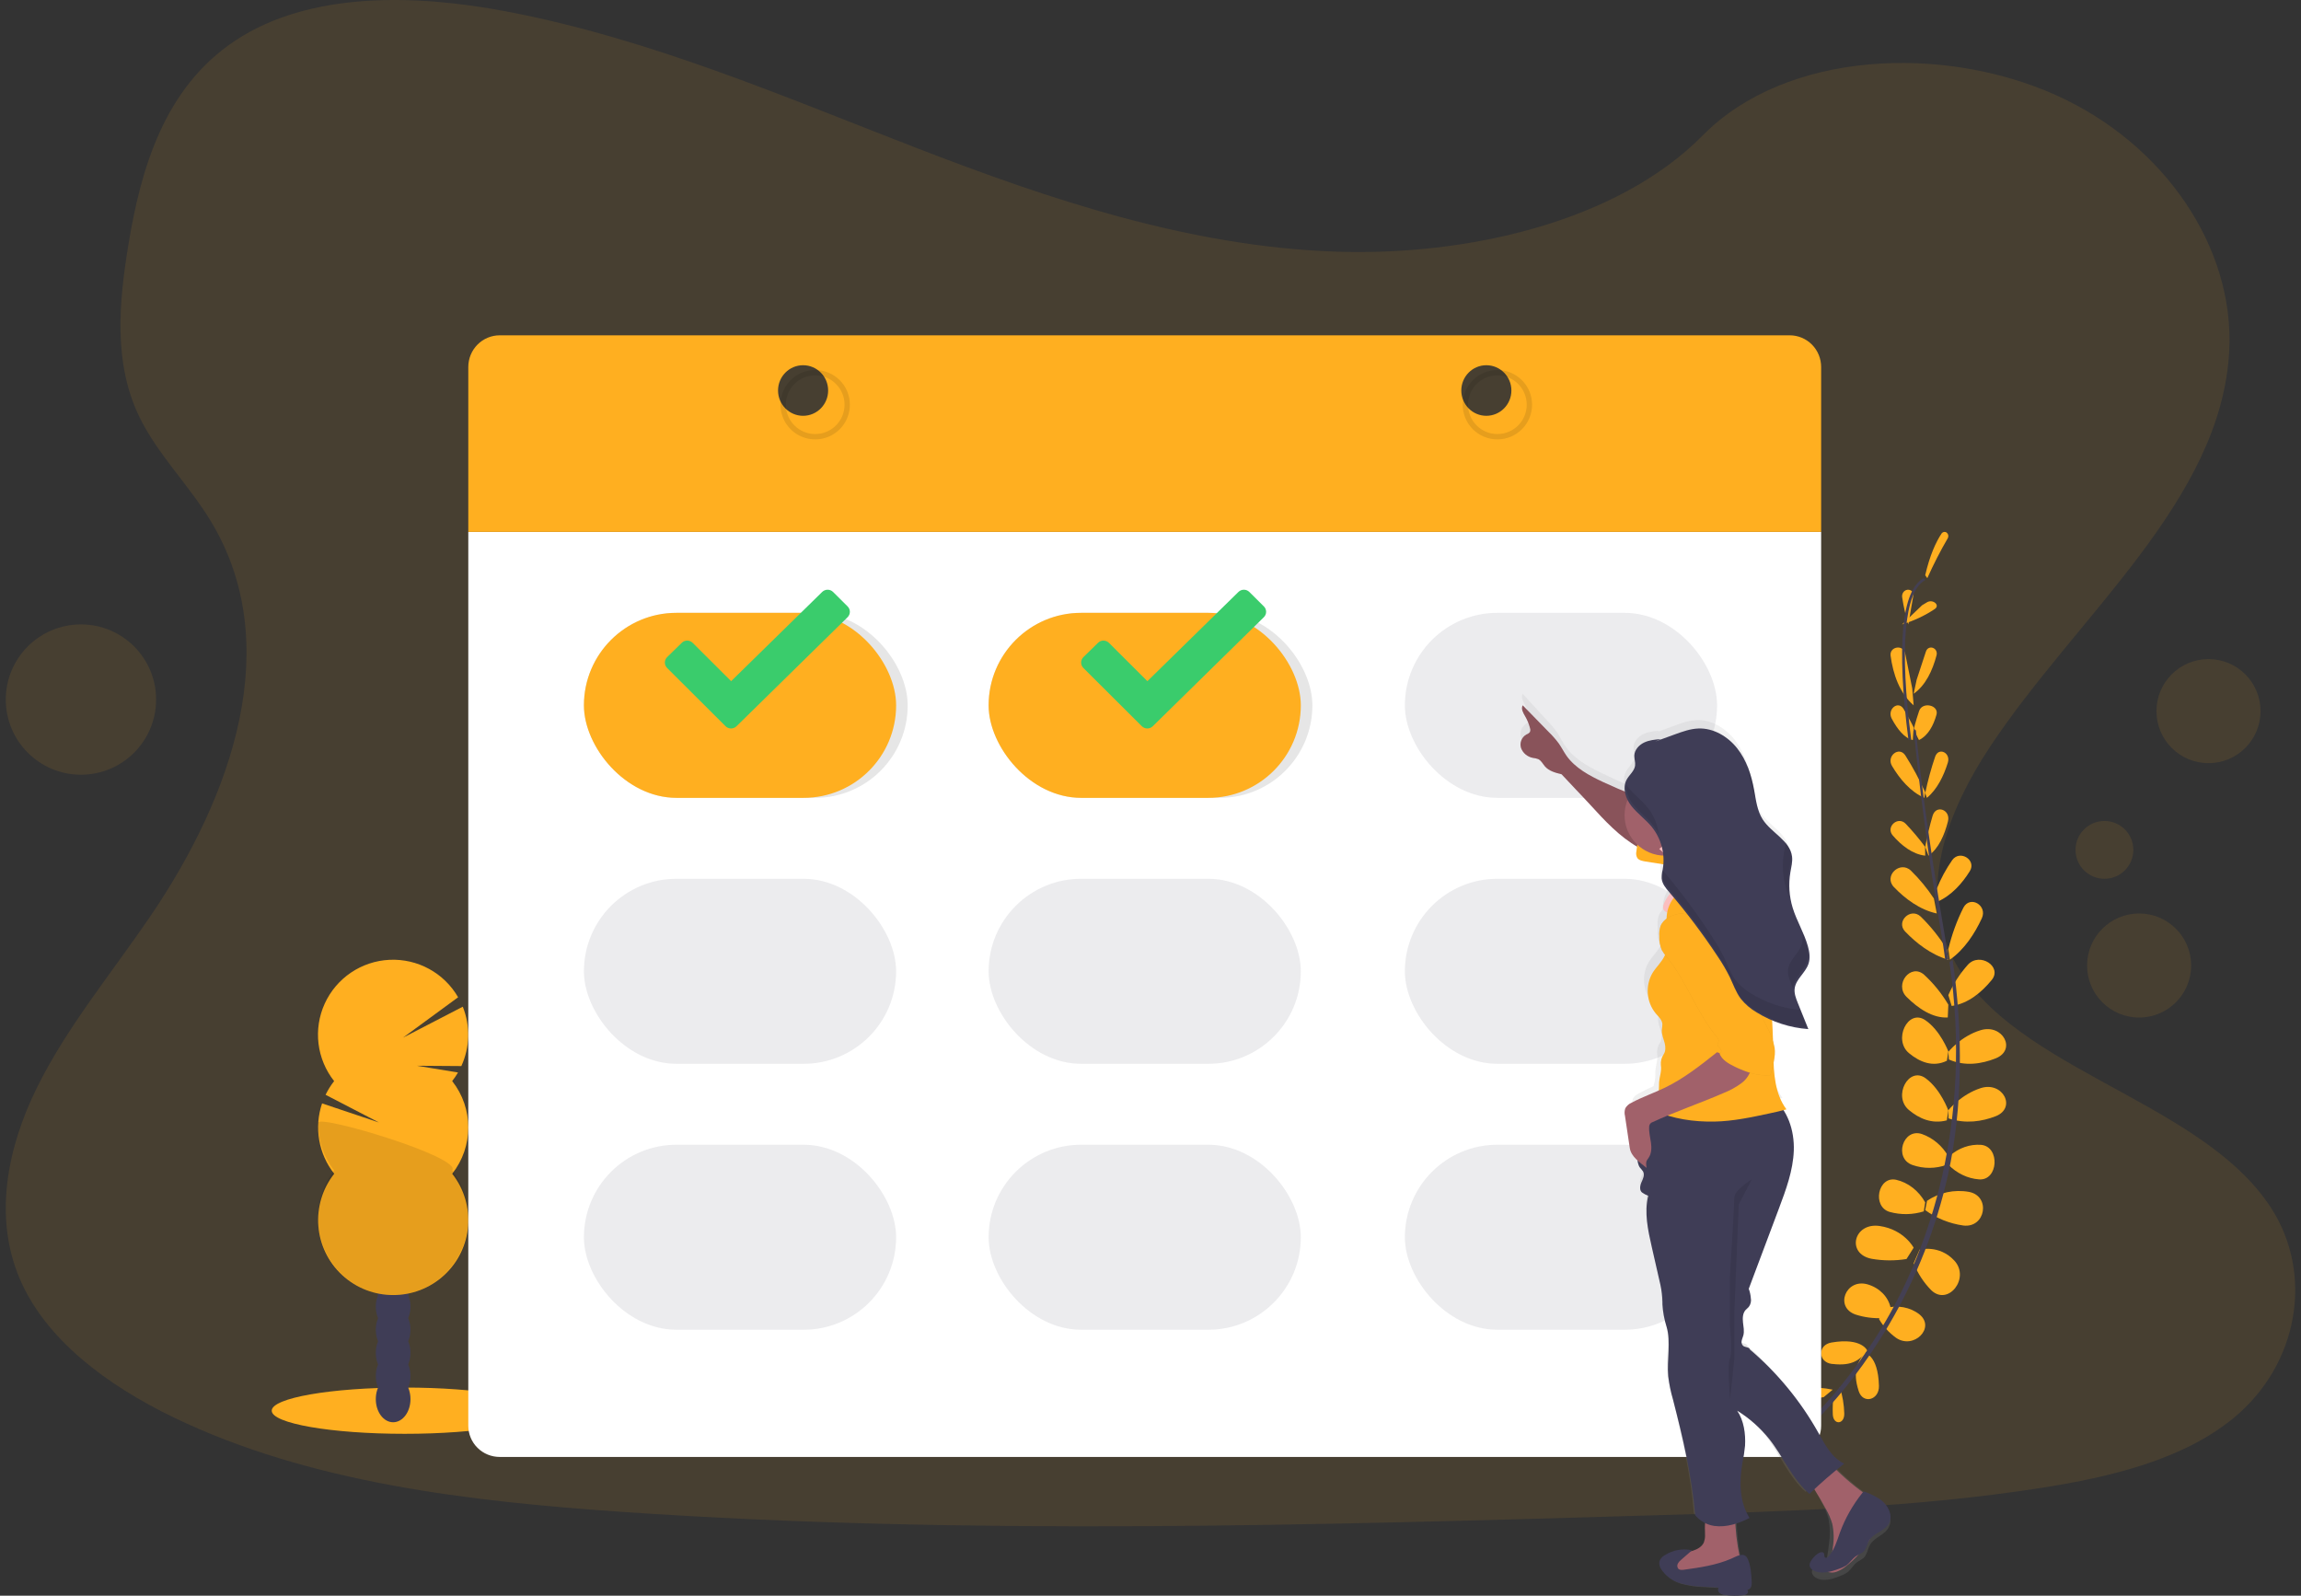 <?xml version="1.0" encoding="UTF-8"?>
<svg width="199px" height="138px" viewBox="0 0 199 138" version="1.1" xmlns="http://www.w3.org/2000/svg" xmlns:xlink="http://www.w3.org/1999/xlink">
    <rect x="0" y="0" width="199" height="138" fill="#333333" stroke="none"/>
    <!-- Generator: Sketch 58 (84663) - https://sketch.com -->
    <title>schedule-a-meeting</title>
    <desc>Created with Sketch.</desc>
    <defs>
        <linearGradient x1="50.03%" y1="99.998%" x2="50.03%" y2="-0.004%" id="linearGradient-1">
            <stop stop-color="#808080" stop-opacity="0.25" offset="0%"></stop>
            <stop stop-color="#808080" stop-opacity="0.12" offset="54%"></stop>
            <stop stop-color="#808080" stop-opacity="0.1" offset="100%"></stop>
        </linearGradient>
    </defs>
    <g id="Dashboard" stroke="none" stroke-width="1" fill="none" fill-rule="evenodd">
        <g id="Dashboard---Desktop-1a" transform="translate(-645, -1579)" fill-rule="nonzero">
            <g id="Module/Line-Chart-Large-Copy" transform="translate(312, 1270)">
                <g id="Top-Bar" transform="translate(24, 31)">
                    <g id="Group-14-Copy" transform="translate(0, 207)">
                        <g id="Group-22" transform="translate(281.5, 71)">
                            <g id="schedule-a-meeting" transform="translate(28, 0)">
                                <path d="M115.039,21.764 C102.346,21.325 90.257,17.242 78.713,12.777 C67.168,8.311 55.734,3.363 43.343,0.998 C35.375,-0.525 26.262,-0.74 19.841,3.515 C13.662,7.61 11.666,14.679 10.592,21.239 C9.785,26.175 9.311,31.368 11.522,35.989 C13.058,39.196 15.786,41.892 17.666,44.964 C24.229,55.656 19.597,68.838 12.477,79.278 C9.142,84.173 5.27,88.845 2.697,94.057 C0.123,99.269 -1.063,105.242 1.199,110.568 C3.432,115.838 8.747,119.796 14.517,122.582 C26.214,128.227 40.01,129.846 53.461,130.763 C83.238,132.791 113.175,131.913 143.031,131.034 C154.079,130.707 165.178,130.378 176.047,128.675 C182.083,127.731 188.315,126.227 192.698,122.61 C198.26,118.013 199.64,110.229 195.912,104.464 C189.659,94.795 172.371,92.4 168.002,82.017 C165.596,76.307 168.067,69.944 171.564,64.648 C179.062,53.283 191.632,43.317 192.294,30.328 C192.75,21.411 186.707,12.473 177.363,8.252 C167.569,3.828 153.989,4.384 146.763,11.709 C139.322,19.25 126.247,22.15 115.039,21.764 Z" id="Path" fill="#FFAF20" opacity="0.1"></path>
                                <path d="M158,120.182 C157.245,120.022 156.447,119.967 155.657,120.019 C154.695,120.087 154.831,121.043 155.796,120.998 C156.28,120.974 156.757,120.917 157.222,120.827 L158,120.182 Z" id="Path" fill="#FFAF20"></path>
                                <path d="M158.622,120 C158.851,120.703 158.98,121.469 159,122.251 C159.021,123.203 158.052,123.271 158.008,122.32 C157.989,121.845 158.003,121.367 158.05,120.896 L158.622,120 Z" id="Path" fill="#FFAF20"></path>
                                <path d="M161,116.826 C161,116.826 160.563,115.649 157.89,116.105 C156.681,116.311 156.714,117.8 157.925,117.957 L157.977,117.957 C159.741,118.168 160.354,117.567 161,116.826 Z" id="Path" fill="#FFAF20"></path>
                                <path d="M160.733,117 C160.733,117 161.925,117.113 161.999,119.851 C162.034,121.083 160.627,121.457 160.249,120.313 C160.249,120.296 160.239,120.28 160.234,120.263 C159.707,118.592 160.156,117.831 160.733,117 Z" id="Path" fill="#FFAF20"></path>
                                <path d="M163,113.063 C162.787,112.126 162.024,111.364 161.004,111.072 C159.131,110.545 158.142,113.047 159.971,113.683 C160.729,113.93 161.535,114.035 162.34,113.99 L163,113.063 Z" id="Path" fill="#FFAF20"></path>
                                <path d="M165,107.905 C165,107.905 164.184,106.341 162.066,106.028 C159.822,105.695 159.142,108.427 161.36,108.863 C162.355,109.038 163.384,109.045 164.382,108.884 L165,107.905 Z" id="Path" fill="#FFAF20"></path>
                                <path d="M166,103.984 C165.431,102.973 164.522,102.267 163.483,102.029 C161.91,101.695 161.38,104.355 162.925,104.81 C163.895,105.078 164.909,105.062 165.873,104.764 L166,103.984 Z" id="Path" fill="#FFAF20"></path>
                                <path d="M168,100.007 C167.477,99.092 166.664,98.405 165.707,98.071 C164.07,97.537 163.261,100.174 164.888,100.748 C165.853,101.088 166.897,101.084 167.859,100.736 L168,100.007 Z" id="Path" fill="#FFAF20"></path>
                                <path d="M168,96.041 C168,96.041 167.354,94.217 166.038,93.253 C164.572,92.177 163.176,94.808 164.585,95.992 C165.454,96.725 166.566,97.231 167.866,96.893 L168,96.041 Z" id="Path" fill="#FFAF20"></path>
                                <path d="M168,90.931 C168,90.931 167.307,89.089 165.979,88.208 C164.493,87.236 163.201,89.923 164.6,91.082 C165.516,91.839 166.659,92.329 167.873,91.738 L168,90.931 Z" id="Path" fill="#FFAF20"></path>
                                <path d="M168,86.885 C167.425,85.915 166.719,85.044 165.908,84.3 C164.754,83.275 163.292,85.12 164.386,86.214 C165.395,87.22 166.652,88.064 167.951,87.996 L168,86.885 Z" id="Path" fill="#FFAF20"></path>
                                <path d="M167.894,82.132 C167.257,81.089 166.489,80.126 165.608,79.266 C164.735,78.449 163.444,79.695 164.259,80.557 C165.202,81.538 166.473,82.555 168,83 L167.894,82.132 Z" id="Path" fill="#FFAF20"></path>
                                <path d="M166.751,77.705 C166.181,76.837 165.517,76.03 164.771,75.301 C163.816,74.385 162.377,75.764 163.293,76.716 C164.266,77.729 165.524,78.677 167,79 L166.751,77.705 Z" id="Path" fill="#FFAF20"></path>
                                <path d="M165.989,73.234 C165.472,72.534 164.911,71.867 164.31,71.238 C163.635,70.543 162.558,71.52 163.193,72.253 C163.94,73.114 164.898,73.877 166,74 L165.989,73.234 Z" id="Path" fill="#FFAF20"></path>
                                <path d="M166,68.519 C165.497,67.41 164.923,66.345 164.281,65.331 C163.742,64.502 162.621,65.39 163.129,66.242 C163.792,67.36 164.714,68.467 165.924,69 L166,68.519 Z" id="Path" fill="#FFAF20"></path>
                                <path d="M165,62.904 C165,62.904 164.644,62.171 164.135,61.319 C163.665,60.534 162.672,61.345 163.108,62.159 C163.598,63.07 164.213,63.846 164.928,64 L165,62.904 Z" id="Path" fill="#FFAF20"></path>
                                <path d="M164.876,59.528 L164.268,56.511 C164.107,55.713 162.908,55.904 163.006,56.704 C163.223,58.315 163.782,59.936 165,61 L164.876,59.528 Z" id="Path" fill="#FFAF20"></path>
                                <path d="M165,51.344 L165,51.344 C164.898,51.082 164.63,50.943 164.377,51.022 C164.124,51.1 163.965,51.371 164.007,51.653 C164.125,52.45 164.304,53.235 164.542,54 L165,51.344 Z" id="Path" fill="#FFAF20"></path>
                                <path d="M162.575,113.128 C163.592,112.839 164.711,113.047 165.499,113.671 C166.929,114.822 164.995,116.754 163.471,115.692 C162.856,115.242 162.356,114.689 162,114.066 L162.575,113.128 Z" id="Path" fill="#FFAF20"></path>
                                <path d="M165.51,108.076 C165.51,108.076 167.206,107.603 168.519,109.021 C169.91,110.526 167.987,112.989 166.521,111.58 C165.88,110.933 165.362,110.14 165,109.25 L165.51,108.076 Z" id="Path" fill="#FFAF20"></path>
                                <path d="M166.16,103.852 C167.209,103.13 168.518,102.85 169.786,103.077 C171.694,103.444 171.219,106.223 169.297,105.986 C168.099,105.818 166.964,105.36 166,104.654 L166.16,103.852 Z" id="Path" fill="#FFAF20"></path>
                                <path d="M168.128,99.955 C168.907,99.273 169.87,98.937 170.842,99.01 C172.5,99.178 172.322,102.118 170.663,101.996 C169.68,101.925 168.745,101.48 168,100.729 L168.128,99.955 Z" id="Path" fill="#FFAF20"></path>
                                <path d="M168,96.015 C168,96.015 169.079,94.658 170.8,94.103 C172.711,93.486 173.937,95.821 172.081,96.54 C170.915,96.988 169.51,97.215 168.017,96.722 L168,96.015 Z" id="Path" fill="#FFAF20"></path>
                                <path d="M168,90.969 C168,90.969 169.075,89.611 170.793,89.093 C172.708,88.514 173.932,90.798 172.092,91.531 C170.887,92.009 169.44,92.247 168.05,91.627 L168,90.969 Z" id="Path" fill="#FFAF20"></path>
                                <path d="M168,86.061 C168.409,85.115 168.98,84.228 169.694,83.427 C170.713,82.316 172.698,83.593 171.751,84.752 C170.881,85.817 169.719,86.793 168.287,87 L168,86.061 Z" id="Path" fill="#FFAF20"></path>
                                <path d="M168,82.087 C168.296,80.834 168.736,79.625 169.308,78.489 C169.887,77.406 171.413,78.303 170.894,79.421 C170.301,80.701 169.412,82.103 168.132,83 L168,82.087 Z" id="Path" fill="#FFAF20"></path>
                                <path d="M167,76.857 C167.348,75.99 167.794,75.163 168.33,74.392 C168.993,73.454 170.463,74.373 169.856,75.342 C169.196,76.399 168.265,77.462 167.018,78 L167,76.857 Z" id="Path" fill="#FFAF20"></path>
                                <path d="M166,73.245 C166.166,72.329 166.381,71.426 166.643,70.541 C166.941,69.557 168.22,70.032 167.967,71.034 C167.67,72.212 167.16,73.387 166.285,74 L166,73.245 Z" id="Path" fill="#FFAF20"></path>
                                <path d="M166,68.602 C166.222,67.521 166.511,66.461 166.863,65.431 C167.162,64.586 168.227,65.101 167.956,65.96 C167.605,67.085 167.042,68.259 166.147,69 L166,68.602 Z" id="Path" fill="#FFAF20"></path>
                                <path d="M165,63.11 C165,63.11 165.169,62.372 165.477,61.478 C165.762,60.655 167.21,60.978 166.974,61.813 C166.711,62.742 166.254,63.616 165.461,64 L165,63.11 Z" id="Path" fill="#FFAF20"></path>
                                <path d="M165.26,58.785 L166.058,56.356 C166.269,55.708 167.15,56.022 166.978,56.68 C166.633,57.992 166.034,59.271 165,60 L165.26,58.785 Z" id="Path" fill="#FFAF20"></path>
                                <path d="M165.731,52.343 C165.731,52.343 165.893,52.246 166.143,52.094 C166.65,51.78 167.314,52.327 166.834,52.663 C166,53.227 165.041,53.679 164,54 L165.731,52.343 Z" id="Path" fill="#FFAF20"></path>
                                <path d="M166.182,50 C166.715,48.807 167.31,47.648 167.962,46.528 C168.039,46.368 167.996,46.17 167.861,46.066 C167.726,45.962 167.542,45.983 167.43,46.116 C166.905,46.904 166.39,48.055 166,49.748 L166.182,50 Z" id="Path" fill="#FFAF20"></path>
                                <path d="M164.551,64 L164.791,63.98 C163.758,56.026 164.194,51.121 166,50.171 L165.87,50 C163.956,51.012 163.502,55.852 164.551,64 Z" id="Path" fill="#444053"></path>
                                <path d="M167.731,83 L168,82.954 C167.899,82.196 167.782,81.425 167.651,80.666 C166.519,74.007 165.638,67.851 165.198,63.176 L165,63 C165.442,67.684 166.245,74.053 167.385,80.72 C167.513,81.474 167.63,82.243 167.731,83 Z" id="Path" fill="#444053"></path>
                                <path d="M154.242,125 C154.287,124.963 158.867,121.386 162.888,114.525 C165.245,110.511 166.963,106.139 167.977,101.574 C169.247,95.869 169.284,89.224 168.367,83 L168.099,83.219 C170.162,97.187 166.227,108.032 162.555,114.301 C158.573,121.098 154.046,124.638 154,124.674 L154.242,125 Z" id="Path" fill="#444053"></path>
                                <ellipse id="Oval" fill="#FFAF20" cx="34.5" cy="122" rx="11.5" ry="2"></ellipse>
                                <ellipse id="Oval" fill="#3F3D56" cx="33.5" cy="121" rx="1.5" ry="2"></ellipse>
                                <ellipse id="Oval" fill="#3F3D56" cx="33.5" cy="119" rx="1.5" ry="2"></ellipse>
                                <ellipse id="Oval" fill="#3F3D56" cx="33.5" cy="117" rx="1.5" ry="2"></ellipse>
                                <ellipse id="Oval" fill="#3F3D56" cx="33.5" cy="115" rx="1.5" ry="2"></ellipse>
                                <ellipse id="Oval" fill="#3F3D56" cx="33.5" cy="113" rx="1.5" ry="2"></ellipse>
                                <ellipse id="Oval" fill="#3F3D56" cx="33.5" cy="111" rx="1.5" ry="2"></ellipse>
                                <ellipse id="Oval" fill="#3F3D56" cx="33.5" cy="108" rx="1.5" ry="2"></ellipse>
                                <path d="M38.606,93.494 C38.791,93.259 38.96,93.011 39.111,92.752 L35.55,92.169 L39.398,92.197 C40.145,90.575 40.19,88.718 39.522,87.063 L34.355,89.738 L39.12,86.246 C37.906,84.142 35.615,82.892 33.185,83.007 C30.754,83.123 28.593,84.585 27.584,86.794 C26.576,89.004 26.889,91.591 28.397,93.497 C28.109,93.864 27.861,94.26 27.657,94.68 L32.28,97.077 L27.354,95.425 C26.652,97.5 27.046,99.789 28.404,101.51 C26.309,104.167 26.612,107.985 29.1,110.279 C31.588,112.574 35.425,112.574 37.913,110.279 C40.401,107.985 40.704,104.167 38.609,101.51 C40.463,99.16 40.463,95.848 38.609,93.497 L38.606,93.494 Z" id="Path" fill="#FFAF20"></path>
                                <path d="M27.002,97.098 C27,98.592 27.49,100.043 28.392,101.216 C26.295,103.947 26.599,107.872 29.089,110.231 C31.58,112.59 35.42,112.59 37.911,110.231 C40.401,107.872 40.705,103.947 38.608,101.216 C39.48,100.083 27.002,96.35 27.002,97.098 Z" id="Path" fill="#000000" opacity="0.1"></path>
                                <path d="M40,46 L40,123.301 C40,124.017 40.286,124.704 40.795,125.21 C41.304,125.716 41.994,126 42.714,126 L154.286,126 C155.785,126 157,124.792 157,123.301 L157,46 L40,46 Z" id="Path" fill="#FFFFFF"></path>
                                <rect id="Rectangle" fill="#000000" opacity="0.1" x="50" y="53" width="28" height="16" rx="8"></rect>
                                <rect id="Rectangle" fill="#000000" opacity="0.1" x="85" y="53" width="28" height="16" rx="8"></rect>
                                <rect id="Rectangle" fill="#FFAF20" x="50" y="53" width="27" height="16" rx="8"></rect>
                                <rect id="Rectangle" fill="#444053" opacity="0.1" transform="translate(134.5, 61) rotate(-180) translate(-134.5, -61) " x="121" y="53" width="27" height="16" rx="8"></rect>
                                <rect id="Rectangle" fill="#FFAF20" transform="translate(98.5, 61) rotate(-180) translate(-98.5, -61) " x="85" y="53" width="27" height="16" rx="8"></rect>
                                <rect id="Rectangle" fill="#444053" opacity="0.1" x="50" y="76" width="27" height="16" rx="8"></rect>
                                <rect id="Rectangle" fill="#444053" opacity="0.1" transform="translate(134.5, 84) rotate(-180) translate(-134.5, -84) " x="121" y="76" width="27" height="16" rx="8"></rect>
                                <rect id="Rectangle" fill="#444053" opacity="0.1" transform="translate(98.5, 84) rotate(-180) translate(-98.5, -84) " x="85" y="76" width="27" height="16" rx="8"></rect>
                                <rect id="Rectangle" fill="#444053" opacity="0.1" x="50" y="99" width="27" height="16" rx="8"></rect>
                                <rect id="Rectangle" fill="#444053" opacity="0.1" transform="translate(134.5, 107) rotate(-180) translate(-134.5, -107) " x="121" y="99" width="27" height="16" rx="8"></rect>
                                <rect id="Rectangle" fill="#444053" opacity="0.1" transform="translate(98.5, 107) rotate(-180) translate(-98.5, -107) " x="85" y="99" width="27" height="16" rx="8"></rect>
                                <path d="M40,31.742 L40,46 L157,46 L157,31.742 C157,31.015 156.715,30.317 156.206,29.803 C155.697,29.289 155.006,29 154.286,29 L42.714,29 C41.994,29 41.303,29.289 40.794,29.803 C40.285,30.317 40,31.015 40,31.742 Z M68.955,35.96 C67.758,35.96 66.788,34.98 66.788,33.772 C66.788,32.564 67.758,31.585 68.955,31.585 C70.151,31.585 71.121,32.564 71.121,33.772 C71.121,34.98 70.151,35.96 68.955,35.96 L68.955,35.96 Z M128.045,35.96 C126.849,35.96 125.879,34.98 125.879,33.772 C125.879,32.564 126.849,31.585 128.045,31.585 C129.242,31.585 130.212,32.564 130.212,33.772 C130.212,34.353 129.983,34.91 129.576,35.32 C129.169,35.73 128.617,35.96 128.042,35.96 L128.045,35.96 Z" id="Shape" fill="#FFAF20"></path>
                                <path d="M70.002,32 C68.789,31.999 67.694,32.73 67.229,33.85 C66.764,34.971 67.02,36.262 67.878,37.121 C68.736,37.979 70.026,38.236 71.148,37.772 C72.269,37.308 73,36.214 73,35 C73.001,34.205 72.685,33.441 72.123,32.879 C71.56,32.316 70.798,32 70.002,32 L70.002,32 Z M70.002,37.538 C68.6,37.538 67.464,36.402 67.464,35 C67.464,33.598 68.6,32.462 70.002,32.462 C71.404,32.462 72.54,33.598 72.54,35 C72.54,36.402 71.404,37.538 70.002,37.538 L70.002,37.538 Z" id="Shape" fill="#000000" opacity="0.1"></path>
                                <path d="M129,32 C127.343,32 126,33.343 126,35 C126,36.657 127.343,38 129,38 C130.657,38 132,36.657 132,35 C132,33.343 130.657,32 129,32 Z M129,37.538 C127.598,37.538 126.462,36.402 126.462,35 C126.462,33.598 127.598,32.462 129,32.462 C130.402,32.462 131.538,33.598 131.538,35 C131.538,36.402 130.402,37.538 129,37.538 Z" id="Shape" fill="#000000" opacity="0.1"></path>
                                <circle id="Oval" fill="#FFAF20" opacity="0.1" cx="181.5" cy="73.5" r="2.5"></circle>
                                <circle id="Oval" fill="#FFAF20" opacity="0.1" cx="190.5" cy="61.5" r="4.5"></circle>
                                <circle id="Oval" fill="#FFAF20" opacity="0.1" cx="184.5" cy="83.5" r="4.5"></circle>
                                <circle id="Oval" fill="#FFAF20" opacity="0.1" cx="6.5" cy="60.5" r="6.5"></circle>
                                <path d="M162.191,129.861 C161.794,129.561 161.36,129.314 160.899,129.13 C160.864,129.111 160.825,129.101 160.785,129.1 C159.831,128.41 158.939,127.636 158.121,126.787 C158.295,126.646 158.455,126.51 158.626,126.374 C157.581,125.873 157.001,124.723 156.437,123.686 C154.945,120.929 152.979,118.461 150.63,116.396 C150.573,116.173 150.237,116.221 150.057,116.077 C149.938,115.962 149.89,115.791 149.93,115.629 C149.958,115.468 150.031,115.319 150.071,115.161 C150.167,114.791 150.083,114.401 150.042,114.02 C150,113.639 150.017,113.215 150.268,112.93 C150.348,112.837 150.451,112.765 150.529,112.671 C150.696,112.445 150.759,112.158 150.703,111.883 C150.684,111.609 150.626,111.34 150.529,111.084 C151.383,108.744 152.235,106.401 153.088,104.053 C153.685,102.413 154.288,100.739 154.349,98.991 C154.397,97.588 154.039,96.129 153.196,95.057 C153.349,95.02 153.502,94.982 153.654,94.938 C152.657,93.608 152.549,91.846 152.523,90.17 C152.509,89.334 152.481,88.499 152.438,87.662 C152.727,87.79 153.02,87.904 153.319,88.002 L153.598,88.088 C154.05,88.222 154.512,88.322 154.979,88.387 C155.184,88.417 155.393,88.439 155.601,88.453 L155.601,88.453 C155.301,87.698 155.002,86.941 154.704,86.183 C154.549,85.847 154.454,85.486 154.425,85.117 L154.425,85.117 L154.425,85.047 C154.425,85.005 154.425,84.963 154.434,84.921 C154.446,84.82 154.469,84.722 154.502,84.626 C154.517,84.579 154.535,84.533 154.556,84.487 C154.618,84.349 154.692,84.217 154.779,84.093 C154.841,83.996 154.911,83.903 154.981,83.808 C155.24,83.503 155.451,83.159 155.606,82.789 C155.667,82.601 155.699,82.405 155.702,82.208 C155.705,82.008 155.688,81.808 155.649,81.611 C155.625,81.481 155.594,81.35 155.559,81.223 L155.559,81.223 C155.536,81.144 155.512,81.065 155.488,80.988 L155.467,80.925 C155.447,80.865 155.428,80.807 155.407,80.75 L155.387,80.69 C155.364,80.627 155.341,80.565 155.317,80.502 L155.303,80.465 C154.97,79.604 154.528,78.782 154.258,77.896 C154.187,77.66 154.129,77.421 154.084,77.178 C154.072,77.117 154.063,77.054 154.052,76.992 C154.042,76.931 154.037,76.887 154.03,76.834 C154.023,76.782 154.014,76.712 154.007,76.65 L153.991,76.475 C153.991,76.419 153.983,76.362 153.979,76.299 C153.979,76.192 153.969,76.085 153.967,75.978 C153.967,75.939 153.967,75.903 153.967,75.864 C153.967,75.783 153.967,75.701 153.967,75.62 C153.967,75.576 153.967,75.532 153.967,75.49 C153.967,75.41 153.979,75.329 153.986,75.25 C153.986,75.211 153.986,75.173 153.998,75.136 C154.01,75.019 154.026,74.902 154.045,74.785 L154.045,74.785 C154.063,74.681 154.082,74.576 154.103,74.471 C154.166,74.182 154.199,73.888 154.2,73.593 C154.2,73.537 154.2,73.479 154.188,73.418 C154.176,73.356 154.174,73.323 154.166,73.277 C154.165,73.263 154.165,73.249 154.166,73.235 C154.166,73.204 154.15,73.172 154.143,73.14 C154.136,73.109 154.134,73.111 154.129,73.097 C154.124,73.083 154.11,73.035 154.099,73.005 C154.089,72.976 154.091,72.979 154.086,72.965 C154.08,72.951 154.061,72.902 154.047,72.872 L154.035,72.84 C154.018,72.802 153.998,72.765 153.979,72.728 L153.979,72.728 C153.912,72.6 153.834,72.478 153.746,72.363 L153.746,72.363 C153.173,71.605 152.22,71.028 151.696,70.192 C151.39,69.651 151.191,69.055 151.109,68.437 C151.083,68.297 151.06,68.157 151.036,68.018 C151.012,67.879 150.991,67.742 150.966,67.606 C150.951,67.521 150.935,67.43 150.918,67.353 L150.907,67.299 C150.893,67.232 150.879,67.163 150.864,67.097 L150.853,67.049 C150.837,66.979 150.822,66.909 150.804,66.839 L150.794,66.802 C150.777,66.728 150.757,66.654 150.738,66.581 C150.737,66.572 150.737,66.563 150.738,66.554 C150.717,66.477 150.695,66.4 150.672,66.323 L150.672,66.307 C150.648,66.226 150.623,66.147 150.597,66.068 L150.597,66.068 C150.571,65.988 150.543,65.905 150.514,65.824 L150.514,65.824 C150.482,65.742 150.453,65.659 150.419,65.579 L150.419,65.579 C150.2,65.013 149.904,64.482 149.538,63.999 C148.741,62.967 147.508,62.227 146.229,62.276 C145.543,62.302 144.885,62.545 144.239,62.785 L142.561,63.408 L143.03,63.19 C142.542,63.234 142.044,63.28 141.604,63.497 C141.163,63.715 140.79,64.141 140.776,64.64 C140.768,64.929 140.881,65.217 140.844,65.505 C140.783,65.981 140.35,66.303 140.125,66.725 C139.993,66.978 139.933,67.264 139.951,67.549 L139.951,67.563 C139.951,67.597 139.951,67.628 139.951,67.662 C139.95,67.671 139.95,67.681 139.951,67.69 L139.951,67.746 C139.254,67.441 138.558,67.123 137.861,66.783 C136.71,66.212 135.545,65.542 134.827,64.461 C134.597,64.11 134.42,63.731 134.191,63.383 C133.93,63.009 133.638,62.657 133.321,62.33 L131.184,60 C131.02,60.311 131.231,60.677 131.396,60.986 C131.572,61.31 131.705,61.656 131.791,62.015 C131.834,62.131 131.83,62.26 131.781,62.374 C131.703,62.468 131.602,62.54 131.488,62.583 C131.087,62.838 130.906,63.333 131.048,63.789 C131.202,64.233 131.577,64.563 132.035,64.656 C132.186,64.673 132.334,64.71 132.476,64.764 C132.734,64.893 132.856,65.191 133.04,65.414 C133.376,65.821 133.911,65.974 134.421,66.107 C135.212,67.026 136.034,67.907 136.825,68.827 C138.021,70.219 139.245,71.635 140.806,72.575 C140.968,72.674 141.133,72.765 141.301,72.849 C141.301,72.877 141.301,72.905 141.292,72.933 C141.248,73.141 141.275,73.357 141.367,73.548 C141.506,73.77 141.793,73.837 142.049,73.883 L143.23,74.095 C143.22,74.249 143.201,74.403 143.173,74.555 C143.157,74.648 143.138,74.739 143.12,74.832 L143.12,74.832 L143.1,74.951 C143.1,74.951 143.1,74.964 143.1,74.969 C143.1,74.974 143.1,75.032 143.087,75.066 C143.075,75.099 143.087,75.088 143.087,75.099 L143.087,75.183 L143.087,75.218 C143.087,75.255 143.087,75.294 143.087,75.332 C143.127,75.799 143.436,76.185 143.744,76.541 L143.909,76.743 C143.647,77.076 143.463,77.465 143.371,77.88 C143.319,78.141 143.293,78.406 143.295,78.672 C143.137,78.824 143.017,79.011 142.946,79.219 C142.864,79.507 142.833,79.807 142.856,80.106 L142.856,80.127 C142.856,80.237 142.856,80.346 142.856,80.457 C142.836,80.876 142.904,81.295 143.058,81.685 C143.073,81.717 143.091,81.745 143.107,81.774 C142.845,82.29 142.41,82.692 142.098,83.178 C141.452,84.284 141.563,85.679 142.375,86.667 C142.614,86.944 142.92,87.211 142.948,87.58 C142.944,87.747 142.928,87.913 142.899,88.078 C142.871,88.475 143.053,88.85 143.15,89.234 C143.232,89.554 143.235,89.936 143.054,90.193 C142.871,90.462 142.787,90.787 142.816,91.112 C142.905,91.609 142.701,92.105 142.666,92.609 C142.65,92.825 142.666,93.044 142.647,93.26 C142.622,93.467 142.579,93.671 142.52,93.871 C142.52,93.892 142.509,93.915 142.502,93.937 C142.072,94.129 141.645,94.327 141.234,94.557 C141.012,94.657 140.829,94.827 140.712,95.041 C140.642,95.257 140.633,95.487 140.684,95.708 L141.055,98.309 L140.991,98.281 C141.02,98.707 141.05,99.134 141.081,99.564 C141.104,99.888 141.133,100.232 141.325,100.492 C141.422,100.597 141.51,100.71 141.588,100.831 C141.734,101.129 141.56,101.476 141.431,101.782 C141.302,102.087 141.257,102.521 141.541,102.685 C141.689,102.789 141.848,102.875 142.016,102.942 C141.668,104.405 141.988,105.939 142.312,107.408 C142.56,108.531 142.808,109.653 143.056,110.774 C143.153,111.25 143.208,111.734 143.22,112.22 C143.22,112.29 143.22,112.36 143.22,112.43 C143.255,113.099 143.372,113.76 143.568,114.399 C143.955,115.712 143.584,117.288 143.706,118.718 C143.787,119.406 143.923,120.086 144.113,120.752 C144.954,124.114 145.705,127.41 145.994,130.867 C146.303,131.264 146.723,131.559 147.199,131.715 C147.164,132.139 147.211,132.625 147.199,132.873 C147.199,133.078 147.167,133.281 147.105,133.476 C146.957,133.866 146.583,134.12 146.194,134.257 C146.072,134.299 145.949,134.333 145.823,134.363 L145.963,134.243 C145.167,134.069 144.334,134.216 143.645,134.654 C143.426,134.766 143.261,134.962 143.187,135.198 C143.158,135.421 143.215,135.646 143.347,135.828 C143.73,136.393 144.302,136.802 144.958,136.981 C145.606,137.153 146.273,137.247 146.943,137.26 L148.173,137.332 C148.086,137.478 148.121,137.666 148.253,137.772 C148.385,137.869 148.541,137.927 148.704,137.937 C149.206,138.012 149.717,138.02 150.221,137.96 C150.347,137.956 150.469,137.912 150.569,137.834 C150.616,137.791 150.643,137.73 150.643,137.666 C150.643,137.602 150.616,137.541 150.569,137.499 C150.72,137.494 150.853,137.396 150.904,137.253 C150.952,137.11 150.967,136.958 150.949,136.809 C150.916,136.232 150.865,135.393 150.568,134.879 C150.462,134.686 150.242,134.589 150.029,134.64 C149.837,133.612 149.72,132.572 149.681,131.527 C149.988,131.411 150.287,131.275 150.576,131.12 C149.721,129.728 149.705,127.961 149.967,126.343 C150.07,125.832 150.146,125.316 150.195,124.797 C150.252,123.761 150.097,122.589 149.528,121.733 C150.566,122.398 151.485,123.236 152.245,124.211 C153.448,125.79 154.181,127.703 155.656,129.019 C155.85,128.828 156.047,128.639 156.245,128.45 C156.556,128.982 156.851,129.524 157.128,130.077 C157.346,130.484 157.518,130.915 157.64,131.36 C157.776,132.042 157.792,132.742 157.687,133.429 C157.647,133.794 157.597,134.157 157.539,134.519 C157.516,134.673 157.48,134.826 157.433,134.975 C157.432,134.928 157.421,134.881 157.4,134.838 C157.307,134.675 157.051,134.749 156.912,134.861 C156.664,135.049 156.459,135.288 156.311,135.563 C156.23,135.697 156.192,135.854 156.203,136.01 C156.249,136.202 156.377,136.362 156.552,136.449 C157.198,136.83 158.009,136.554 158.702,136.274 C158.894,136.204 159.076,136.112 159.246,135.998 C159.594,135.745 159.784,135.33 160.131,135.084 C160.316,134.982 160.494,134.868 160.665,134.743 C160.987,134.447 161.014,133.947 161.249,133.571 C161.639,132.924 162.511,132.757 162.853,132.071 C163.248,131.313 162.787,130.356 162.191,129.861 Z" id="Path" fill="url(#linearGradient-1)"></path>
                                <path d="M146.959,132.827 C146.958,133.017 146.924,133.206 146.859,133.387 C146.706,133.747 146.314,133.983 145.911,134.109 C145.508,134.236 145.079,134.274 144.669,134.384 C144.488,134.421 144.322,134.5 144.184,134.611 C143.821,134.941 144.039,135.533 144.464,135.778 C144.889,136.024 145.43,136.015 145.935,135.984 C147.006,135.928 148.07,135.791 149.116,135.574 C149.494,135.494 149.936,135.336 149.995,134.988 C150.007,134.878 149.997,134.767 149.966,134.659 C149.709,133.481 149.572,132.283 149.558,131.082 C149.558,131.003 147.451,130.952 147.255,131.067 C146.815,131.329 146.982,132.422 146.959,132.827 Z" id="Path" fill="#A1616A"></path>
                                <path d="M156.412,128.796 C156.768,129.356 157.103,129.926 157.415,130.508 C157.647,130.91 157.83,131.335 157.961,131.776 C158.105,132.45 158.122,133.143 158.011,133.822 C157.968,134.182 157.914,134.542 157.851,134.901 C157.79,135.253 157.692,135.652 157.375,135.854 C157.661,136.015 158.009,136.045 158.321,135.934 C158.627,135.821 158.909,135.657 159.154,135.45 C160.743,134.206 161.936,132.399 161.995,130.445 C162.012,130.292 161.982,130.138 161.908,130.001 C161.833,129.906 161.739,129.825 161.63,129.766 C160.444,128.999 159.342,128.122 158.341,127.146 C158.282,127.071 158.196,127.019 158.1,127 C158.024,127 157.95,127.02 157.885,127.058 C157.274,127.348 156.254,127.762 156,128.421 C156.174,128.505 156.317,128.635 156.412,128.796 L156.412,128.796 Z" id="Path" fill="#A1616A"></path>
                                <path d="M149.22,134.801 C147.928,135.361 146.528,135.563 145.131,135.755 C144.951,135.777 144.759,135.792 144.641,135.662 C144.544,135.537 144.532,135.363 144.608,135.225 C144.684,135.09 144.787,134.973 144.908,134.881 L145.836,134.073 C145.027,133.895 144.183,134.046 143.478,134.495 C143.256,134.61 143.087,134.811 143.008,135.055 C142.978,135.29 143.037,135.527 143.173,135.718 C143.57,136.313 144.158,136.742 144.831,136.927 C145.499,137.107 146.185,137.206 146.875,137.22 L148.131,137.295 C148.041,137.449 148.078,137.648 148.215,137.758 C148.352,137.861 148.513,137.923 148.682,137.935 C149.199,138.013 149.724,138.021 150.243,137.957 C150.373,137.955 150.5,137.909 150.602,137.825 C150.65,137.78 150.678,137.716 150.678,137.649 C150.678,137.582 150.65,137.519 150.602,137.474 C150.757,137.469 150.894,137.366 150.947,137.215 C150.995,137.065 151.01,136.906 150.993,136.75 C150.959,136.145 150.907,135.257 150.6,134.728 C150.293,134.2 149.655,134.614 149.22,134.801 Z" id="Path" fill="#3F3D56"></path>
                                <path d="M162.16,129.708 C161.75,129.429 161.301,129.201 160.825,129.03 C160.787,129.003 160.737,128.994 160.69,129.004 C160.643,129.015 160.604,129.045 160.584,129.086 C159.735,130.143 159.071,131.315 158.618,132.561 C158.361,133.27 158.158,134.025 157.636,134.599 C157.568,134.675 157.456,134.753 157.363,134.708 C157.228,134.645 157.31,134.446 157.235,134.325 C157.141,134.174 156.886,134.243 156.733,134.347 C156.476,134.522 156.265,134.747 156.114,135.007 C156.028,135.129 155.989,135.275 156.003,135.42 C156.048,135.597 156.177,135.745 156.353,135.826 C157.021,136.181 157.859,135.925 158.573,135.661 C158.77,135.597 158.958,135.512 159.133,135.406 C159.492,135.173 159.688,134.786 160.046,134.56 C160.237,134.465 160.422,134.359 160.599,134.243 C160.93,133.968 160.958,133.504 161.199,133.155 C161.602,132.556 162.503,132.401 162.856,131.764 C163.25,131.054 162.775,130.166 162.16,129.708 Z" id="Path" fill="#3F3D56"></path>
                                <path d="M152.712,94.899 C154.11,95.936 154.697,97.781 154.635,99.507 C154.572,101.234 153.959,102.89 153.35,104.51 C152.479,106.827 151.608,109.144 150.739,111.46 C150.836,111.714 150.896,111.98 150.917,112.251 C150.973,112.523 150.908,112.806 150.739,113.028 C150.657,113.121 150.561,113.194 150.472,113.285 C150.216,113.566 150.2,113.988 150.241,114.363 C150.282,114.737 150.369,115.124 150.271,115.49 C150.23,115.646 150.156,115.794 150.127,115.952 C150.087,116.112 150.136,116.281 150.257,116.395 C150.435,116.536 150.791,116.49 150.842,116.712 C153.234,118.748 155.24,121.189 156.766,123.921 C157.342,124.946 157.924,126.082 159,126.577 C157.951,127.398 156.946,128.272 155.988,129.195 C154.485,127.894 153.736,126.001 152.509,124.448 C151.732,123.483 150.795,122.654 149.738,121.999 C150.319,122.845 150.478,124.005 150.419,125.027 C150.37,125.54 150.292,126.05 150.186,126.555 C149.91,128.155 149.935,129.895 150.808,131.277 C149.876,131.755 148.806,132.111 147.765,131.968 C147.112,131.876 146.519,131.542 146.107,131.033 C145.812,127.615 145.04,124.351 144.188,121.034 C143.992,120.372 143.854,119.695 143.773,119.01 C143.649,117.603 144.028,116.038 143.631,114.741 C143.431,114.11 143.312,113.457 143.275,112.796 C143.275,112.726 143.275,112.657 143.275,112.587 C143.263,112.107 143.207,111.629 143.108,111.159 L142.35,107.833 C142.019,106.379 141.688,104.863 142.046,103.416 C141.875,103.351 141.713,103.266 141.562,103.164 C141.272,103.001 141.318,102.574 141.45,102.271 C141.582,101.969 141.758,101.626 141.61,101.331 C141.531,101.211 141.441,101.098 141.342,100.995 C141.146,100.738 141.116,100.399 141.092,100.079 L141,98.809 C141.537,99.02 141.984,99.407 142.267,99.905 C141.566,98.832 141.911,97.302 142.428,96.131 C142.626,95.395 143.291,94.875 144.061,94.853 C146.913,94.371 150.396,93.178 152.712,94.899 Z" id="Path" fill="#3F3D56"></path>
                                <path d="M151,102 C151,102 149.494,102.904 149.494,103.582 C149.494,104.259 149.111,110.356 149.111,110.356 L149.111,114.655 C149.111,114.655 149.362,116.914 149.111,117.478 C148.861,118.042 149.111,120.64 149.111,120.979 C149.111,121.318 149.494,117.478 149.494,117.478 L149.494,113.407 L149.876,104.146 L151,102 Z" id="Path" fill="#000000" opacity="0.1"></path>
                                <path d="M144,70.013 L143.169,69.702 C141.471,69.049 139.771,68.394 138.127,67.628 C136.932,67.07 135.72,66.412 134.976,65.361 C134.737,65.013 134.553,64.648 134.316,64.306 C134.043,63.94 133.74,63.595 133.41,63.276 L131.191,61 C131.02,61.304 131.238,61.662 131.411,61.962 C131.593,62.279 131.731,62.617 131.822,62.968 C131.865,63.081 131.861,63.206 131.81,63.316 C131.73,63.409 131.625,63.48 131.507,63.521 C131.091,63.765 130.903,64.25 131.049,64.697 C131.211,65.133 131.6,65.456 132.074,65.545 C132.231,65.562 132.384,65.598 132.532,65.651 C132.8,65.777 132.927,66.068 133.119,66.285 C133.468,66.683 134.024,66.834 134.553,66.962 C135.375,67.86 136.227,68.72 137.049,69.619 C138.291,70.977 139.562,72.36 141.185,73.281 C141.761,73.619 142.392,73.862 143.051,74 C143.269,72.651 143.586,71.319 144,70.013 Z" id="Path" fill="#A1616A"></path>
                                <path d="M144,70.013 L143.169,69.702 C141.471,69.049 139.771,68.394 138.127,67.628 C136.932,67.07 135.72,66.412 134.976,65.361 C134.737,65.013 134.553,64.648 134.316,64.306 C134.043,63.94 133.74,63.595 133.41,63.276 L131.191,61 C131.02,61.304 131.238,61.662 131.411,61.962 C131.593,62.279 131.731,62.617 131.822,62.968 C131.865,63.081 131.861,63.206 131.81,63.316 C131.73,63.409 131.625,63.48 131.507,63.521 C131.091,63.765 130.903,64.25 131.049,64.697 C131.211,65.133 131.6,65.456 132.074,65.545 C132.231,65.562 132.384,65.598 132.532,65.651 C132.8,65.777 132.927,66.068 133.119,66.285 C133.468,66.683 134.024,66.834 134.553,66.962 C135.375,67.86 136.227,68.72 137.049,69.619 C138.291,70.977 139.562,72.36 141.185,73.281 C141.761,73.619 142.392,73.862 143.051,74 C143.269,72.651 143.586,71.319 144,70.013 Z" id="Path" fill="#000000" opacity="0.15"></path>
                                <path d="M141.813,74.507 C141.546,74.464 141.245,74.405 141.1,74.198 C141.003,74.022 140.976,73.822 141.022,73.631 C141.166,72.393 141.472,71.174 141.931,70 C142.337,70.679 143.136,71.074 143.893,71.431 C144.569,71.77 145.273,72.06 146,72.298 C145.818,72.246 145.372,74.773 145.121,74.927 C144.805,75.128 144.04,74.857 143.689,74.802 L141.813,74.507 Z" id="Path" fill="#FFAF20"></path>
                                <circle id="Oval" fill="#A1616A" cx="143.5" cy="70.5" r="3.5"></circle>
                                <path d="M143,73.42 C143,73.42 145.371,75.388 144.355,76.699 C143.339,78.011 142.773,78.886 144.128,78.996 C145.483,79.106 150,76.809 150,76.809 C150,76.809 145.822,73.53 146.499,71.563 C147.177,69.595 143,73.42 143,73.42 Z" id="Path" fill="#FBBEBE"></path>
                                <path d="M145.814,76.641 C144.766,76.898 143.95,77.737 143.704,78.81 C143.433,80.075 144.008,81.489 143.467,82.654 C143.211,83.208 142.738,83.622 142.418,84.142 C141.772,85.251 141.883,86.656 142.694,87.645 C142.933,87.924 143.241,88.194 143.269,88.562 C143.265,88.729 143.249,88.897 143.22,89.062 C143.192,89.46 143.374,89.839 143.472,90.225 C143.554,90.545 143.557,90.929 143.376,91.186 C143.192,91.456 143.108,91.783 143.138,92.11 C143.225,92.61 143.021,93.108 142.986,93.614 C142.97,93.832 142.986,94.05 142.967,94.267 C142.941,94.475 142.899,94.68 142.841,94.88 L142.533,96.04 C144.201,96.768 145.973,97.031 147.777,96.997 C149.392,96.965 150.985,96.624 152.565,96.283 C153.046,96.179 153.526,96.075 154,95.941 C153,94.605 152.894,92.835 152.866,91.154 C152.822,88.351 152.617,85.554 152.252,82.776 C152.736,81.841 152.951,80.8 153.15,79.762 C153.24,79.344 153.278,78.916 153.262,78.488 C153.213,77.595 152.811,76.746 152.418,75.937 C152.058,75.198 151.668,74.419 150.866,74.099 C150.472,73.929 150.02,73.98 149.672,74.233 C149.065,74.701 149.245,75.508 149.09,76.198 C148.885,77.091 148.08,77.733 147.221,77.984 C146.581,78.156 145.917,78.219 145.257,78.172 C145.125,78.164 145.008,78.081 144.956,77.957 C144.903,77.833 144.923,77.69 145.008,77.586 C145.29,77.268 145.573,76.945 145.814,76.641 Z" id="Path" fill="#FFAF20"></path>
                                <path d="M147.994,91 C146.58,92.123 145.15,93.257 143.518,94.052 C142.56,94.518 141.542,94.863 140.609,95.364 C140.379,95.463 140.188,95.631 140.064,95.845 C139.99,96.058 139.98,96.288 140.035,96.507 L140.45,99.283 C140.564,100.036 141.307,100.52 141.904,101 C141.871,100.747 141.818,100.551 141.942,100.327 C141.985,100.257 142.031,100.189 142.082,100.124 C142.336,99.75 142.345,99.264 142.283,98.819 C142.222,98.374 142.102,97.936 142.125,97.48 C142.115,97.327 142.188,97.179 142.318,97.091 C144.348,96.143 146.535,95.415 148.587,94.515 C149.13,94.301 149.641,94.019 150.108,93.676 C150.577,93.326 150.893,92.817 150.991,92.25 C151.011,92.176 150.997,92.098 150.955,92.033 C150.914,91.989 150.86,91.959 150.801,91.945 C149.881,91.62 148.91,91.321 147.994,91 Z" id="Path" fill="#A1616A"></path>
                                <path d="M144.776,79.009 C144.075,79.122 143.339,79.467 143.102,80.107 C143.016,80.387 142.984,80.68 143.007,80.971 C142.986,81.38 143.058,81.789 143.219,82.169 C143.339,82.378 143.481,82.575 143.644,82.756 C145.32,84.803 146.161,87.373 147.793,89.452 C147.938,89.636 148.203,89.874 148.122,90.09 C148.092,90.146 148.066,90.204 148.044,90.263 C148.028,90.376 148.073,90.49 148.163,90.565 C148.25,90.642 148.318,90.736 148.361,90.84 C148.392,90.949 148.316,91.091 148.198,91.082 C148.394,91.66 148.994,91.997 149.563,92.27 C150.51,92.724 151.558,93.082 152.612,92.984 C152.81,92.228 153.085,91.374 152.975,90.605 C152.859,90.018 152.654,89.45 152.367,88.918 L151.658,87.442 C151.054,86.182 150.445,84.914 149.603,83.785 C149.3,83.428 149.045,83.036 148.843,82.618 C148.628,82.084 148.034,81.709 147.675,81.251 C147.142,80.56 146.587,79.868 145.873,79.369 C145.586,79.158 145.126,78.954 144.776,79.009 Z" id="Path" fill="#000000" opacity="0.1"></path>
                                <path d="M144.775,79.009 C144.075,79.122 143.339,79.467 143.101,80.105 C143.016,80.386 142.984,80.678 143.007,80.969 C142.985,81.379 143.058,81.788 143.219,82.167 C143.339,82.377 143.481,82.574 143.644,82.755 C145.319,84.802 146.161,87.372 147.793,89.452 C147.938,89.635 148.203,89.874 148.121,90.09 C148.092,90.146 148.066,90.204 148.043,90.263 C148.028,90.376 148.073,90.489 148.163,90.565 C148.25,90.641 148.318,90.735 148.361,90.84 C148.392,90.949 148.316,91.091 148.198,91.082 C148.394,91.659 148.994,91.997 149.563,92.27 C150.51,92.724 151.558,93.082 152.612,92.984 C152.81,92.228 153.085,91.374 152.975,90.605 C152.859,90.017 152.654,89.449 152.367,88.918 L151.658,87.442 C151.054,86.181 150.445,84.913 149.603,83.784 C149.3,83.426 149.044,83.033 148.843,82.615 C148.627,82.083 148.034,81.708 147.675,81.25 C147.142,80.558 146.587,79.867 145.873,79.367 C145.586,79.158 145.125,78.954 144.775,79.009 Z" id="Path" fill="#FFAF20"></path>
                                <path d="M143.127,63.918 C142.634,63.96 142.126,64.006 141.68,64.222 C141.235,64.437 140.854,64.861 140.84,65.355 C140.84,65.643 140.946,65.929 140.909,66.214 C140.847,66.687 140.407,67.007 140.18,67.425 C139.784,68.153 140.092,69.079 140.605,69.722 C141.118,70.364 141.813,70.859 142.34,71.498 C143.181,72.533 143.531,73.881 143.299,75.193 C143.233,75.445 143.202,75.705 143.205,75.965 C143.246,76.428 143.559,76.811 143.87,77.164 C145.384,78.933 146.785,80.795 148.065,82.739 C148.449,83.303 148.794,83.894 149.098,84.505 C149.399,85.137 149.629,85.812 150.046,86.372 C150.431,86.853 150.904,87.257 151.438,87.564 C152.786,88.394 154.315,88.887 155.895,89 L154.984,86.745 C154.823,86.344 154.657,85.921 154.71,85.492 C154.811,84.68 155.632,84.146 155.899,83.373 C156.075,82.875 155.996,82.325 155.851,81.819 C155.529,80.676 154.885,79.648 154.539,78.512 C154.235,77.516 154.167,76.464 154.34,75.437 C154.416,74.985 154.54,74.531 154.484,74.077 C154.316,72.696 152.694,72.035 151.944,70.864 C151.459,70.112 151.366,69.185 151.203,68.305 C150.968,67.021 150.548,65.739 149.738,64.714 C148.928,63.69 147.68,62.948 146.378,63.003 C145.681,63.029 145.014,63.271 144.358,63.508 L142.653,64.128" id="Path" fill="#3F3D56"></path>
                                <g id="Group" opacity="0.1" transform="translate(140, 66)" fill="#000000">
                                    <path d="M10.696,0.621 C10.84,1.415 10.93,2.249 11.296,2.958 C11.245,2.682 11.203,2.404 11.153,2.132 C11.035,1.438 10.847,0.759 10.593,0.104 C10.637,0.276 10.666,0.448 10.696,0.621 Z" id="Path"></path>
                                    <path d="M13.781,7.765 C13.611,8.794 13.678,9.849 13.976,10.847 C14.057,11.118 14.15,11.378 14.261,11.643 C14.116,10.862 14.108,10.06 14.238,9.276 C14.313,8.823 14.435,8.368 14.379,7.914 C14.328,7.524 14.171,7.157 13.927,6.852 C13.901,7.16 13.831,7.463 13.781,7.765 Z" id="Path"></path>
                                    <path d="M15.723,15.668 C15.627,15.336 15.511,15.01 15.376,14.692 C15.434,15.033 15.412,15.384 15.31,15.714 C15.047,16.487 14.238,17.024 14.141,17.837 C14.089,18.267 14.25,18.69 14.41,19.092 C14.47,19.242 14.529,19.394 14.584,19.545 C14.58,19.479 14.58,19.414 14.584,19.348 C14.683,18.534 15.49,18 15.753,17.225 C15.941,16.726 15.866,16.176 15.723,15.668 Z" id="Path"></path>
                                    <path d="M10.929,19.913 C10.403,19.604 9.939,19.199 9.56,18.717 C9.148,18.156 8.922,17.478 8.626,16.847 C8.328,16.234 7.988,15.643 7.61,15.077 C6.352,13.129 4.975,11.264 3.487,9.492 C3.433,9.43 3.381,9.366 3.329,9.303 C3.293,9.466 3.279,9.634 3.289,9.802 C3.329,10.265 3.637,10.649 3.943,11.003 C5.432,12.774 6.809,14.639 8.068,16.587 C8.445,17.152 8.785,17.743 9.083,18.356 C9.379,18.989 9.605,19.665 10.016,20.226 C10.395,20.707 10.859,21.112 11.384,21.42 C12.71,22.252 14.214,22.745 15.767,22.858 L15.158,21.337 C13.659,21.203 12.21,20.716 10.929,19.913 L10.929,19.913 Z" id="Path"></path>
                                    <path d="M1.981,3.822 C1.459,3.181 0.779,2.695 0.275,2.043 C0.23,1.983 0.186,1.921 0.143,1.856 C0.132,2.475 0.342,3.078 0.732,3.553 C1.237,4.205 1.92,4.692 2.438,5.332 C2.641,5.581 2.816,5.852 2.96,6.139 C2.852,5.289 2.513,4.486 1.981,3.822 L1.981,3.822 Z" id="Path"></path>
                                </g>
                                <path d="M72.803,52.442 L71.549,51.195 C71.424,51.07 71.254,51 71.076,51 C70.899,51 70.728,51.07 70.603,51.195 L62.731,58.91 L59.401,55.592 C59.141,55.336 58.721,55.336 58.462,55.592 L57.194,56.832 C56.935,57.091 56.935,57.509 57.194,57.768 L62.252,62.808 C62.513,63.064 62.935,63.064 63.196,62.808 L72.803,53.377 C72.929,53.254 73,53.085 73,52.91 C73,52.734 72.929,52.565 72.803,52.442 L72.803,52.442 Z" id="Path" fill="#3ACC6C"></path>
                                <path d="M108.803,52.442 L107.549,51.195 C107.424,51.07 107.254,51 107.076,51 C106.899,51 106.728,51.07 106.603,51.195 L98.731,58.91 L95.401,55.592 C95.141,55.336 94.721,55.336 94.462,55.592 L93.194,56.832 C92.935,57.091 92.935,57.509 93.194,57.768 L98.252,62.808 C98.513,63.064 98.935,63.064 99.196,62.808 L108.803,53.377 C108.929,53.254 109,53.085 109,52.91 C109,52.734 108.929,52.565 108.803,52.442 L108.803,52.442 Z" id="Path" fill="#3ACC6C"></path>
                            </g>
                        </g>
                    </g>
                </g>
            </g>
        </g>
    </g>
</svg>